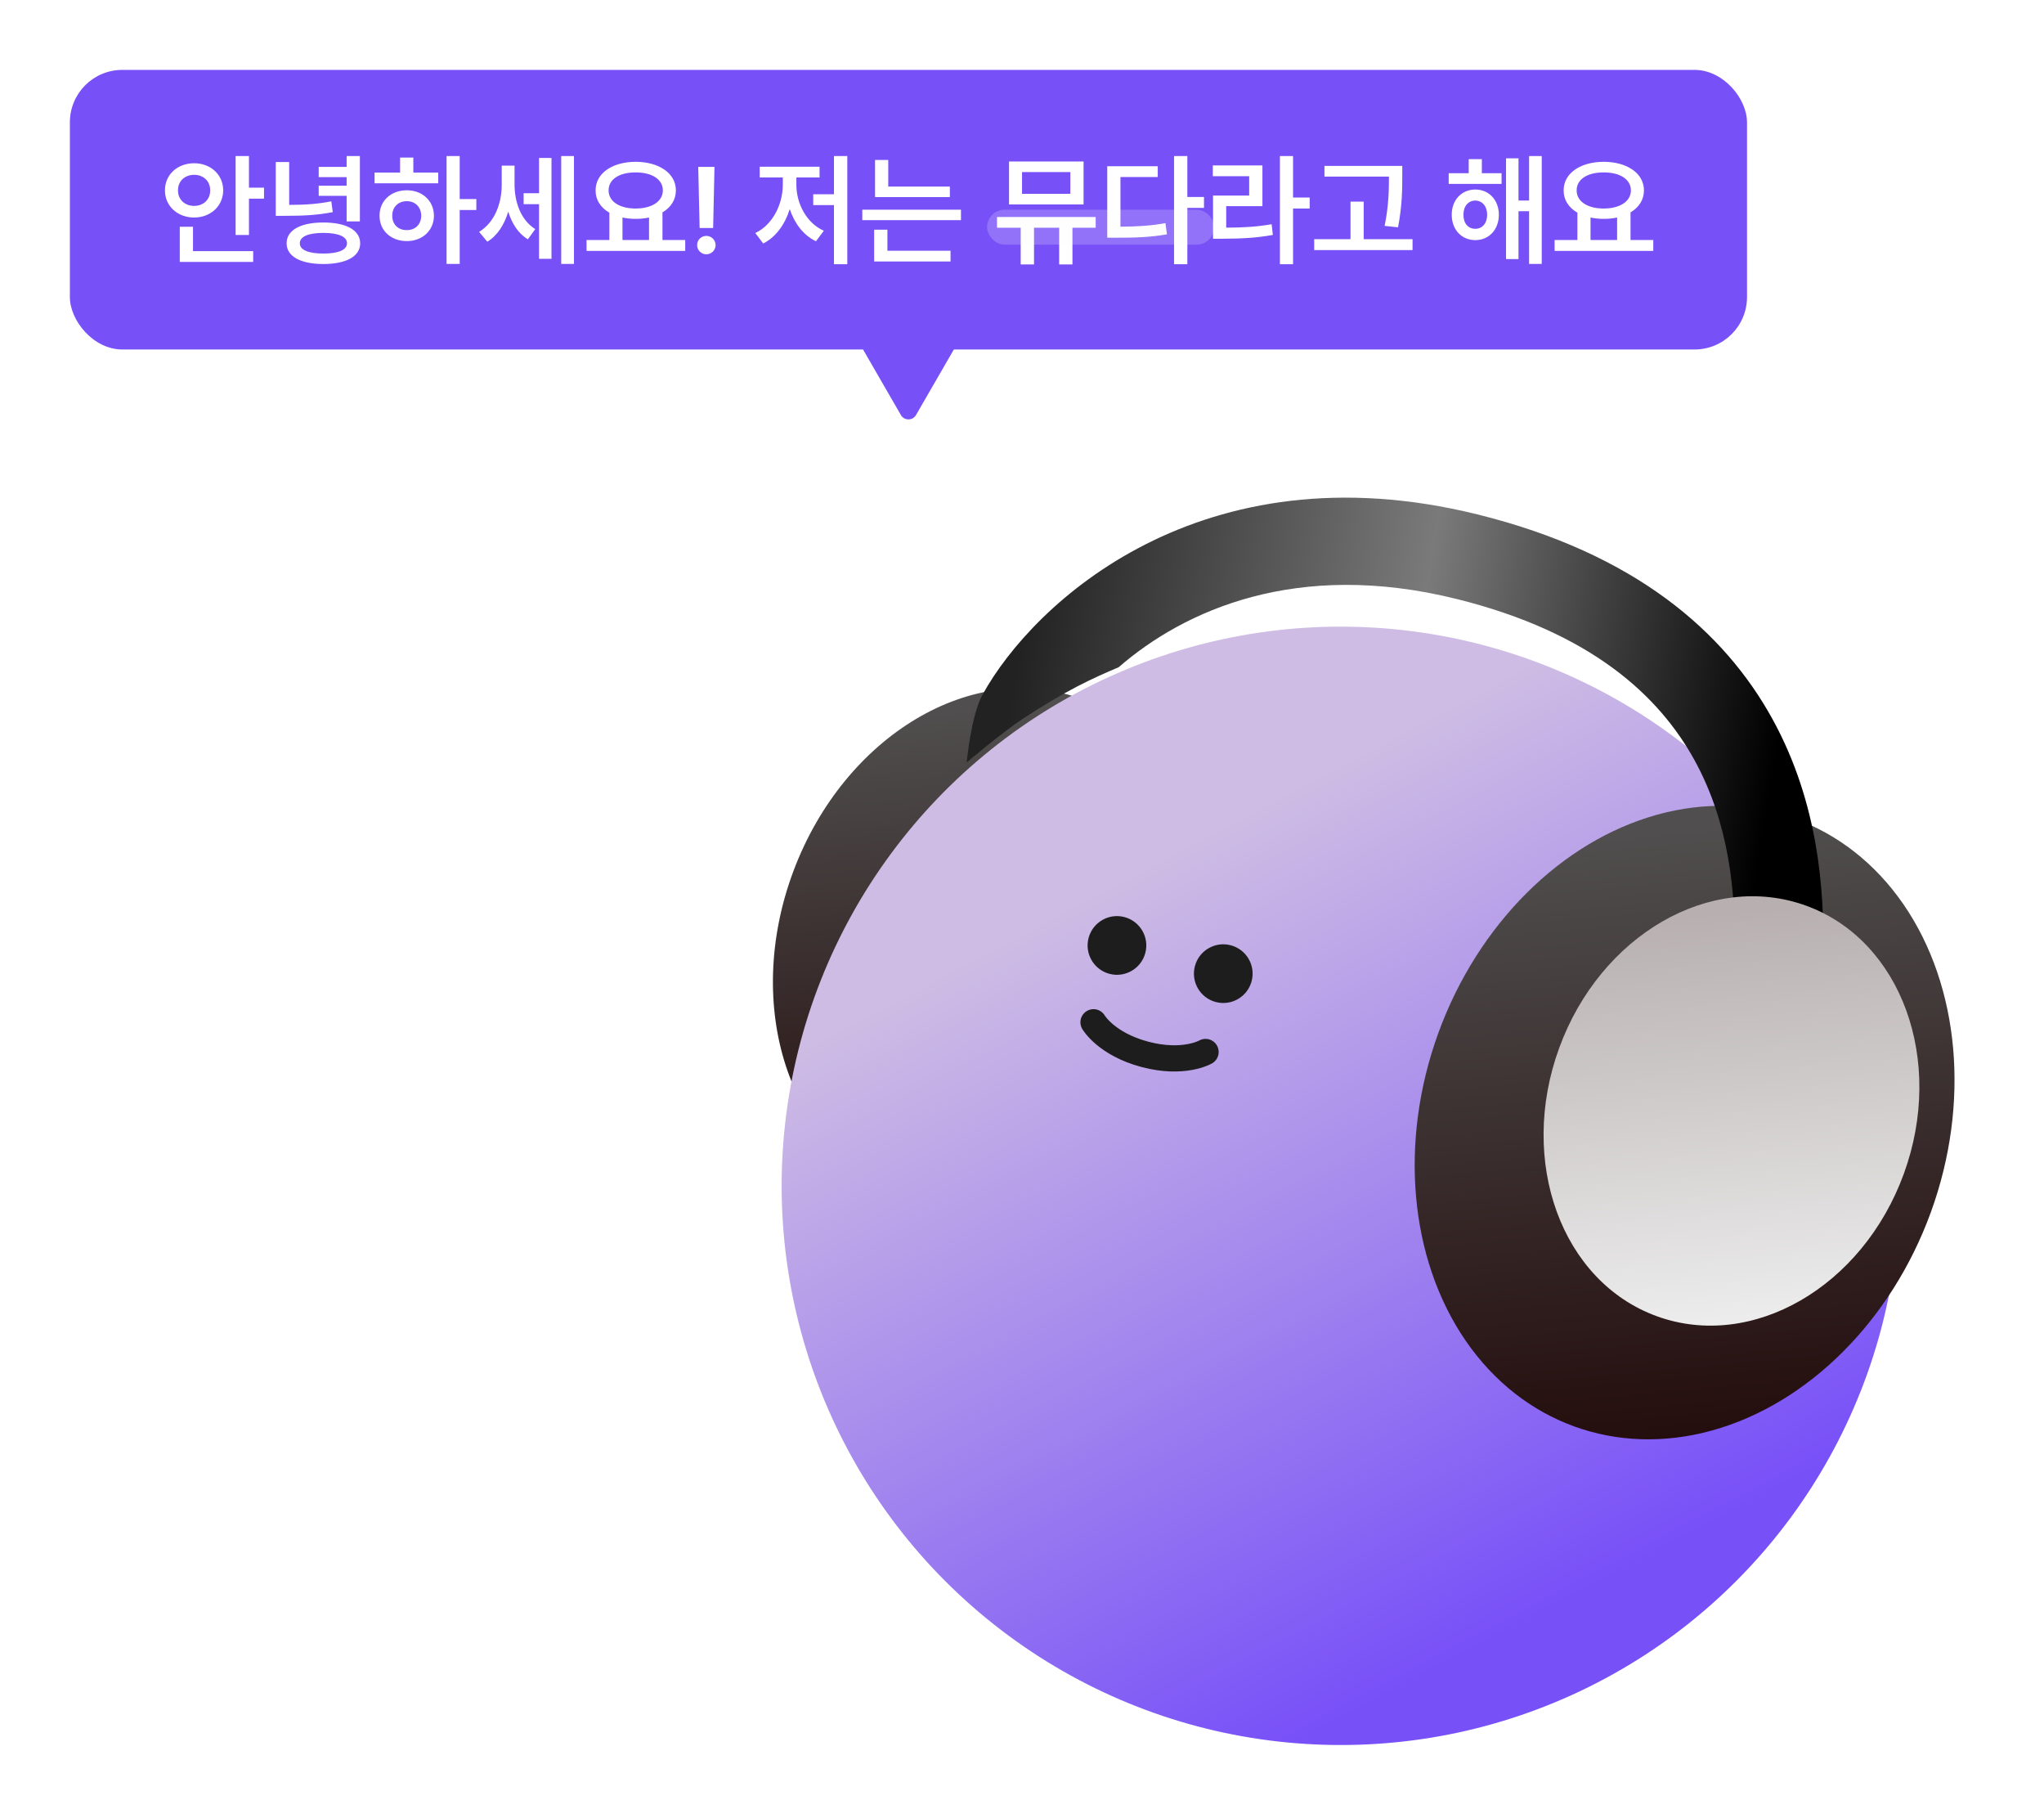 <svg width="234" height="207" viewBox="0 0 234 207" fill="none" xmlns="http://www.w3.org/2000/svg">
<ellipse cx="113.311" cy="108.106" rx="24" ry="30" transform="rotate(20.571 113.311 108.106)" fill="url(#paint0_linear_1035_3860)"/>
<circle cx="153.485" cy="135.721" r="64" transform="rotate(6.449 153.485 135.721)" fill="url(#paint1_linear_1035_3860)"/>
<circle cx="127.87" cy="108.209" r="3.359" transform="rotate(14.855 127.87 108.209)" fill="#1D1D1D"/>
<circle cx="140.042" cy="111.436" r="3.359" transform="rotate(14.855 140.042 111.436)" fill="#1D1D1D"/>
<path d="M125.188 117C125.188 117 126.637 119.497 131.078 120.674C135.518 121.852 138.014 120.402 138.014 120.402" stroke="#1D1D1D" stroke-width="3" stroke-linecap="round"/>
<ellipse cx="192.856" cy="128.482" rx="30" ry="37" transform="rotate(20 192.856 128.482)" fill="url(#paint2_linear_1035_3860)"/>
<path fill-rule="evenodd" clip-rule="evenodd" d="M166.696 68.539C148.415 64.018 135.553 69.87 128.069 76.363C124.849 77.738 122.161 78.964 117.163 82.22C114.821 83.746 110.667 87.26 110.667 87.26C110.667 87.26 111.158 81.911 112.489 79.495C118.298 68.949 137.557 51.065 169.13 58.873C187.226 63.348 197.431 72.336 202.911 82.291C208.27 92.025 208.784 102.105 208.733 108.308C208.711 111.061 206.421 113.264 203.618 113.229C200.815 113.194 198.561 110.934 198.583 108.181C198.63 102.509 198.108 94.484 193.988 86.999C189.989 79.736 182.274 72.392 166.696 68.539Z" fill="url(#paint3_linear_1035_3860)"/>
<ellipse cx="198.222" cy="127.151" rx="21" ry="25" transform="rotate(20 198.222 127.151)" fill="url(#paint4_linear_1035_3860)"/>
<g filter="url(#filter0_d_1035_3860)">
<rect x="8" y="4" width="192" height="32" rx="6" fill="#7850F8"/>
<path d="M28.5 13.862V17.478H30.226V18.74H28.5V22.897H26.973V13.862H28.5ZM18.885 17.787C18.875 15.97 20.34 14.684 22.221 14.684C24.101 14.684 25.542 15.97 25.552 17.787C25.542 19.59 24.101 20.896 22.221 20.896C20.34 20.896 18.875 19.59 18.885 17.787ZM20.379 17.787C20.369 18.865 21.186 19.566 22.221 19.566C23.265 19.566 24.063 18.865 24.067 17.787C24.063 16.7 23.265 16.008 22.221 16.008C21.186 16.008 20.369 16.7 20.379 17.787ZM20.582 25.977V21.95H22.095V24.744H28.984V25.977H20.582ZM33.107 14.543V19.45C34.987 19.445 36.37 19.349 37.927 19.044L38.096 20.277C36.351 20.615 34.789 20.707 32.556 20.702H31.57V14.543H33.107ZM32.812 23.845C32.807 22.346 34.407 21.461 37.018 21.466C39.633 21.461 41.233 22.346 41.233 23.845C41.233 25.343 39.633 26.213 37.018 26.218C34.407 26.213 32.807 25.343 32.812 23.845ZM34.325 23.845C34.316 24.604 35.297 25.019 37.018 25.019C38.744 25.019 39.72 24.604 39.725 23.845C39.72 23.076 38.744 22.66 37.018 22.655C35.297 22.66 34.316 23.076 34.325 23.845ZM36.486 18.416V17.256H39.682V16.274H36.486V15.099H39.682V13.862H41.2V21.34H39.682V18.416H36.486ZM52.627 13.862V18.783H54.532V20.035H52.627V26.209H51.124V13.862H52.627ZM42.881 16.98V15.752H45.801V14.036H47.319V15.752H50.171V16.98H42.881ZM43.452 20.688C43.442 18.981 44.767 17.778 46.57 17.778C48.349 17.778 49.669 18.981 49.678 20.688C49.669 22.394 48.349 23.593 46.57 23.593C44.767 23.593 43.442 22.394 43.452 20.688ZM44.907 20.688C44.897 21.703 45.603 22.346 46.57 22.336C47.522 22.346 48.214 21.703 48.223 20.688C48.214 19.687 47.522 19.025 46.57 19.025C45.603 19.025 44.897 19.687 44.907 20.688ZM58.906 17.101C58.906 19.093 59.598 21.171 61.275 22.22L60.434 23.39C59.317 22.723 58.597 21.568 58.186 20.219C57.741 21.703 56.949 22.96 55.788 23.666L54.85 22.539C56.639 21.447 57.437 19.271 57.437 17.169V14.954H58.906V17.101ZM59.946 19.368V18.116H61.71V14.075H63.136V25.619H61.71V19.368H59.946ZM64.248 26.209V13.862H65.708V26.209H64.248ZM78.446 23.468V24.715H67.148V23.468H69.759V20.34C68.772 19.774 68.178 18.89 68.183 17.792C68.178 15.825 70.107 14.524 72.77 14.519C75.434 14.524 77.377 15.825 77.377 17.792C77.377 18.87 76.797 19.74 75.84 20.311V23.468H78.446ZM69.672 17.792C69.672 19.059 70.919 19.866 72.77 19.866C74.608 19.866 75.884 19.059 75.884 17.792C75.884 16.506 74.608 15.728 72.77 15.733C70.919 15.728 69.672 16.506 69.672 17.792ZM71.262 23.468H74.303V20.896C73.829 20.997 73.317 21.05 72.77 21.05C72.234 21.05 71.731 20.997 71.262 20.896V23.468ZM81.796 15.099L81.641 22.095H80.094L79.934 15.099H81.796ZM79.809 24.048C79.799 23.468 80.282 22.999 80.867 22.999C81.438 22.999 81.921 23.468 81.926 24.048C81.921 24.633 81.438 25.106 80.867 25.106C80.282 25.106 79.799 24.633 79.809 24.048ZM97 13.862V26.238H95.472V19.474H93.099V18.232H95.472V13.862H97ZM86.466 22.67C88.444 21.742 89.613 19.402 89.618 17.144V16.313H86.974V15.08H93.824V16.313H91.17V17.144C91.165 19.276 92.325 21.534 94.312 22.409L93.413 23.613C91.977 22.931 90.953 21.563 90.411 19.929C89.87 21.674 88.816 23.144 87.375 23.869L86.466 22.67ZM108.742 17.352V18.556H100.176V14.307H101.689V17.352H108.742ZM98.716 21.195V19.997H110.013V21.195H98.716ZM100.074 25.928V22.288H101.592V24.695H108.819V25.928H100.074ZM125.435 20.838V22.066H122.776V26.262H121.254V22.066H118.377V26.262H116.85V22.066H114.138V20.838H125.435ZM115.515 19.402V14.481H124.048V19.402H115.515ZM117.004 18.184H122.535V15.694H117.004V18.184ZM135.93 13.862V18.546H137.835V19.794H135.93V26.238H134.407V13.862H135.93ZM126.759 23.206V15.027H132.541V16.26H128.272V21.945C130.201 21.93 131.719 21.843 133.421 21.539L133.595 22.82C131.676 23.153 130.013 23.211 127.775 23.206H126.759ZM148.03 13.862V18.609H149.934V19.871H148.03V26.238H146.526V13.862H148.03ZM138.844 16.168V14.935H144.525V19.595H140.377V22.056C142.33 22.046 143.853 21.964 145.579 21.664L145.719 22.887C143.814 23.235 142.127 23.318 139.884 23.323H138.869V18.382H143.007V16.168H138.844ZM160.535 14.988V16.177C160.53 17.715 160.53 19.436 160.052 22.017L158.514 21.853C158.998 19.455 159.003 17.7 159.008 16.211H151.626V14.988H160.535ZM150.451 24.623V23.376H154.608V19.078H156.117V23.376H161.71V24.623H150.451ZM171.901 15.825V17.048H165.849V15.825H168.14V14.215H169.644V15.825H171.901ZM166.197 20.577C166.192 18.89 167.328 17.695 168.894 17.691C170.465 17.695 171.587 18.89 171.592 20.577C171.587 22.283 170.465 23.482 168.894 23.482C167.328 23.482 166.192 22.283 166.197 20.577ZM167.536 20.577C167.531 21.573 168.092 22.191 168.894 22.186C169.682 22.191 170.248 21.573 170.253 20.577C170.248 19.6 169.682 18.957 168.894 18.957C168.092 18.957 167.531 19.6 167.536 20.577ZM172.414 25.653V14.123H173.84V18.948H175.053V13.862H176.499V26.209H175.053V20.175H173.84V25.653H172.414ZM189.27 23.468V24.715H177.972V23.468H180.583V20.34C179.597 19.774 179.002 18.89 179.007 17.792C179.002 15.825 180.931 14.524 183.595 14.519C186.258 14.524 188.202 15.825 188.202 17.792C188.202 18.87 187.622 19.74 186.664 20.311V23.468H189.27ZM180.496 17.792C180.496 19.059 181.743 19.866 183.595 19.866C185.432 19.866 186.708 19.059 186.708 17.792C186.708 16.506 185.432 15.728 183.595 15.733C181.743 15.728 180.496 16.506 180.496 17.792ZM182.086 23.468H185.127V20.896C184.653 20.997 184.141 21.05 183.595 21.05C183.058 21.05 182.555 20.997 182.086 20.896V23.468Z" fill="white"/>
<path d="M104.866 43.5C104.481 44.167 103.519 44.167 103.134 43.5L98.804 36C98.419 35.333 98.9 34.5 99.67 34.5L108.33 34.5C109.1 34.5 109.581 35.333 109.196 36L104.866 43.5Z" fill="#7850F8"/>
</g>
<rect x="113" y="24" width="26" height="4" rx="2" fill="#FAFAFA" fill-opacity="0.2"/>
<defs>
<filter id="filter0_d_1035_3860" x="0.7" y="0.7" width="206.6" height="55.6" filterUnits="userSpaceOnUse" color-interpolation-filters="sRGB">
<feFlood flood-opacity="0" result="BackgroundImageFix"/>
<feColorMatrix in="SourceAlpha" type="matrix" values="0 0 0 0 0 0 0 0 0 0 0 0 0 0 0 0 0 0 127 0" result="hardAlpha"/>
<feOffset dy="4"/>
<feGaussianBlur stdDeviation="3.65"/>
<feComposite in2="hardAlpha" operator="out"/>
<feColorMatrix type="matrix" values="0 0 0 0 0 0 0 0 0 0 0 0 0 0 0 0 0 0 0.15 0"/>
<feBlend mode="normal" in2="BackgroundImageFix" result="effect1_dropShadow_1035_3860"/>
<feBlend mode="normal" in="SourceGraphic" in2="effect1_dropShadow_1035_3860" result="shape"/>
</filter>
<linearGradient id="paint0_linear_1035_3860" x1="98.205" y1="85.383" x2="122.411" y2="136.01" gradientUnits="userSpaceOnUse">
<stop stop-color="#504E4E"/>
<stop offset="1" stop-color="#240D0D"/>
</linearGradient>
<linearGradient id="paint1_linear_1035_3860" x1="129.956" y1="99.956" x2="184.544" y2="179.956" gradientUnits="userSpaceOnUse">
<stop stop-color="#CEBCE4"/>
<stop offset="1" stop-color="#7850F8"/>
</linearGradient>
<linearGradient id="paint2_linear_1035_3860" x1="173.973" y1="100.457" x2="203.576" y2="163.206" gradientUnits="userSpaceOnUse">
<stop stop-color="#504E4E"/>
<stop offset="1" stop-color="#240D0D"/>
</linearGradient>
<linearGradient id="paint3_linear_1035_3860" x1="202.051" y1="94.235" x2="115.654" y2="80.445" gradientUnits="userSpaceOnUse">
<stop/>
<stop offset="0.485" stop-color="#7A7A7A"/>
<stop offset="1" stop-color="#222222"/>
</linearGradient>
<linearGradient id="paint4_linear_1035_3860" x1="185.004" y1="108.215" x2="204.554" y2="151.147" gradientUnits="userSpaceOnUse">
<stop stop-color="#B8B0B0"/>
<stop offset="1" stop-color="#EDEDED"/>
</linearGradient>
</defs>
</svg>
